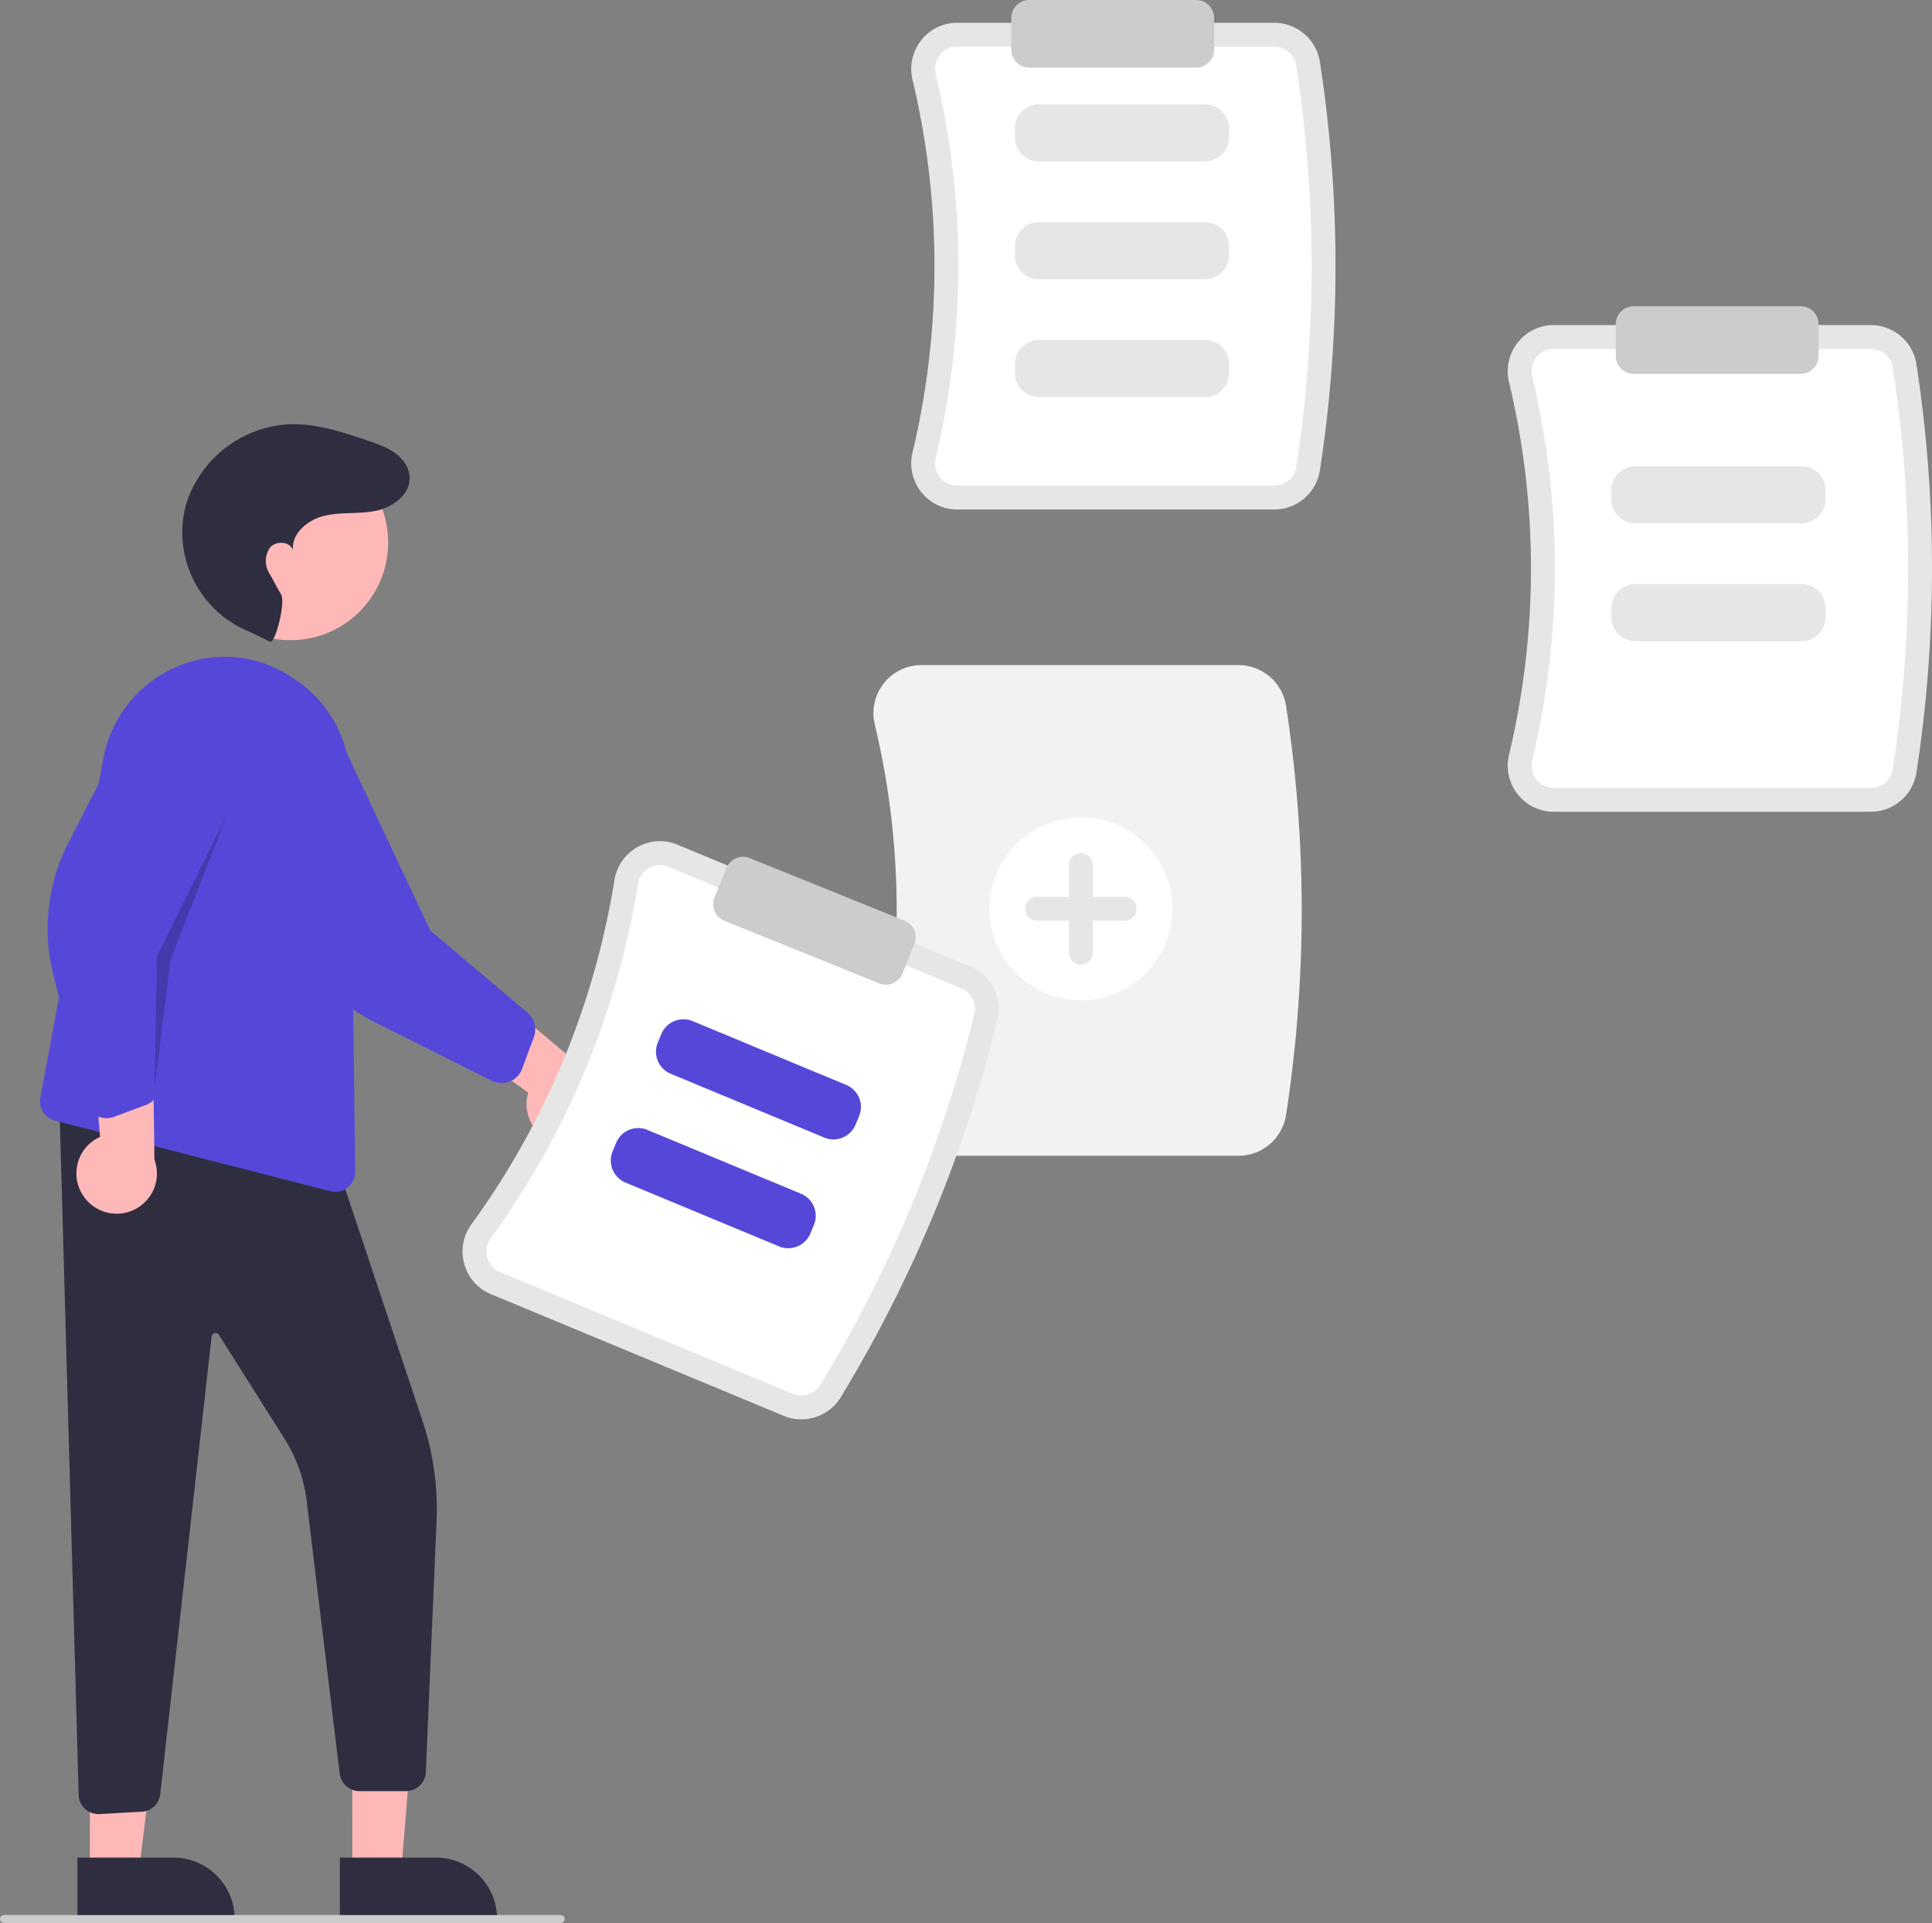 <svg xmlns="http://www.w3.org/2000/svg" width="302.26" height="300.808" viewBox="0 0 302.26 300.808">
  <rect x="0" y="0" width="302.26" height="300.808" fill="#808080" stroke="none"/>
  <g id="undraw_add_notes_re_ln36" transform="translate(0)">
    <path id="Path_67" data-name="Path 67" d="M643.038,290.109H593.427a7.141,7.141,0,0,1-5.64-2.733h0a7.23,7.23,0,0,1-1.354-6.2,125.444,125.444,0,0,0,0-58.262,7.232,7.232,0,0,1,1.354-6.2,7.141,7.141,0,0,1,5.64-2.733h49.611a7.232,7.232,0,0,1,7.117,6.069,210.261,210.261,0,0,1,0,63.993A7.231,7.231,0,0,1,643.038,290.109Z" transform="translate(-443.665 -210.414)" fill="#e6e6e6"/>
    <path id="Path_68" data-name="Path 68" d="M595.695,219.978a3.429,3.429,0,0,0-2.709,1.312,3.521,3.521,0,0,0-.656,3.02,129.192,129.192,0,0,1,0,60,3.519,3.519,0,0,0,.655,3.019h0a3.429,3.429,0,0,0,2.709,1.312h49.611a3.473,3.473,0,0,0,3.427-2.9,206.543,206.543,0,0,0,0-62.859,3.473,3.473,0,0,0-3.427-2.9Z" transform="translate(-445.934 -212.681)" fill="#fff"/>
    <path id="Path_69" data-name="Path 69" d="M642.063,243.409H616.029a3.737,3.737,0,0,1-3.733-3.733v-1.459a3.737,3.737,0,0,1,3.733-3.733h26.034a3.737,3.737,0,0,1,3.733,3.733v1.459a3.737,3.737,0,0,1-3.733,3.733Z" transform="translate(-453.516 -218.163)" fill="#e6e6e6"/>
    <path id="Path_70" data-name="Path 70" d="M642.063,273.034H616.029A3.737,3.737,0,0,1,612.3,269.3v-1.458a3.737,3.737,0,0,1,3.733-3.733h26.034a3.737,3.737,0,0,1,3.733,3.733V269.3A3.737,3.737,0,0,1,642.063,273.034Z" transform="translate(-453.516 -229.357)" fill="#e6e6e6"/>
    <path id="Path_71" data-name="Path 71" d="M642.063,302.66H616.029a3.737,3.737,0,0,1-3.733-3.733v-1.459a3.737,3.737,0,0,1,3.733-3.733h26.034a3.737,3.737,0,0,1,3.733,3.733v1.459A3.737,3.737,0,0,1,642.063,302.66Z" transform="translate(-453.516 -240.551)" fill="#e6e6e6"/>
    <path id="Path_72" data-name="Path 72" d="M793.038,366.109H743.427a7.141,7.141,0,0,1-5.64-2.733h0a7.23,7.23,0,0,1-1.354-6.2,125.444,125.444,0,0,0,0-58.262,7.232,7.232,0,0,1,1.354-6.2,7.141,7.141,0,0,1,5.64-2.733h49.611a7.232,7.232,0,0,1,7.117,6.069,210.259,210.259,0,0,1,0,63.993A7.231,7.231,0,0,1,793.038,366.109Z" transform="translate(-500.343 -239.131)" fill="#e6e6e6"/>
    <path id="Path_73" data-name="Path 73" d="M745.695,295.978a3.429,3.429,0,0,0-2.709,1.312,3.521,3.521,0,0,0-.656,3.02,129.193,129.193,0,0,1,0,60,3.519,3.519,0,0,0,.655,3.019h0a3.429,3.429,0,0,0,2.709,1.312h49.611a3.473,3.473,0,0,0,3.427-2.9,206.542,206.542,0,0,0,0-62.859,3.473,3.473,0,0,0-3.427-2.9Z" transform="translate(-502.612 -241.398)" fill="#fff"/>
    <path id="Path_74" data-name="Path 74" d="M633.849,452.232H584.238a7.451,7.451,0,0,1-5.884-2.852,7.54,7.54,0,0,1-1.412-6.467,125.133,125.133,0,0,0,0-58.117,7.541,7.541,0,0,1,1.412-6.466,7.45,7.45,0,0,1,5.885-2.852h49.611a7.545,7.545,0,0,1,7.424,6.333,210.57,210.57,0,0,1,0,64.088,7.545,7.545,0,0,1-7.424,6.333Z" transform="translate(-440.076 -271.438)" fill="#f2f2f2"/>
    <path id="Path_75" data-name="Path 75" d="M792.063,334.409H766.029a3.737,3.737,0,0,1-3.733-3.733v-1.459a3.737,3.737,0,0,1,3.733-3.733h26.034a3.737,3.737,0,0,1,3.733,3.733v1.459A3.737,3.737,0,0,1,792.063,334.409Z" transform="translate(-510.194 -252.548)" fill="#e6e6e6"/>
    <path id="Path_76" data-name="Path 76" d="M792.063,364.034H766.029A3.737,3.737,0,0,1,762.3,360.3v-1.458a3.737,3.737,0,0,1,3.733-3.733h26.034a3.737,3.737,0,0,1,3.733,3.733V360.3A3.737,3.737,0,0,1,792.063,364.034Z" transform="translate(-510.194 -263.742)" fill="#e6e6e6"/>
    <circle id="Ellipse_17" data-name="Ellipse 17" cx="14.309" cy="14.309" r="14.309" transform="translate(154.797 127.851)" fill="#fff"/>
    <path id="Path_77" data-name="Path 77" d="M630.448,429.594h-4.977v-4.977a1.866,1.866,0,0,0-3.733,0v4.977H616.76a1.866,1.866,0,0,0,0,3.733h4.977V438.3a1.866,1.866,0,0,0,3.733,0v-4.977h4.977a1.866,1.866,0,1,0,0-3.733Z" transform="translate(-454.498 -289.299)" fill="#e6e6e6"/>
    <path id="Path_78" data-name="Path 78" d="M640.324,218.827h-26.13a2.8,2.8,0,0,1-2.8-2.8V211.05a2.8,2.8,0,0,1,2.8-2.8h26.13a2.8,2.8,0,0,1,2.8,2.8v4.977A2.8,2.8,0,0,1,640.324,218.827Z" transform="translate(-453.175 -208.25)" fill="#ccc"/>
    <path id="Path_79" data-name="Path 79" d="M792.324,295.827h-26.13a2.8,2.8,0,0,1-2.8-2.8V288.05a2.8,2.8,0,0,1,2.8-2.8h26.13a2.8,2.8,0,0,1,2.8,2.8v4.977a2.8,2.8,0,0,1-2.8,2.8Z" transform="translate(-510.609 -237.345)" fill="#ccc"/>
    <path id="Path_80" data-name="Path 80" d="M88.6,453.193h7.628l2.385-29.42H88.594Z" transform="translate(-33.476 -160.124)" fill="#ffb8b8"/>
    <path id="Path_81" data-name="Path 81" d="M442.552,675.308h15.022a9.573,9.573,0,0,1,9.573,9.573v.311H442.553Z" transform="translate(-389.378 -384.729)" fill="#2f2e41"/>
    <path id="Path_82" data-name="Path 82" d="M22.6,453.193h7.628l3.629-29.42H22.594Z" transform="translate(-8.537 -160.124)" fill="#ffb8b8"/>
    <path id="Path_83" data-name="Path 83" d="M376.552,675.308h15.022a9.573,9.573,0,0,1,9.573,9.573v.311H376.553Z" transform="translate(-364.44 -384.729)" fill="#2f2e41"/>
    <path id="Path_84" data-name="Path 84" d="M378.111,595.956a3.1,3.1,0,0,1-2.1-.82h0a3.086,3.086,0,0,1-1.005-2.2L371.947,483.3l43.433,10.858,13.4,40.2a43.838,43.838,0,0,1,2.206,16.067L429.322,589.4a3.108,3.108,0,0,1-3.107,2.961H418.93a3.125,3.125,0,0,1-3.083-2.694l-5.207-43.016a23.532,23.532,0,0,0-3.442-9.434l-10.246-16.223a.622.622,0,0,0-1.143.255l-8.041,71.6a3.107,3.107,0,0,1-2.916,2.735l-6.565.365C378.229,595.953,378.17,595.956,378.111,595.956Z" transform="translate(-362.7 -312.18)" fill="#2f2e41"/>
    <circle id="Ellipse_18" data-name="Ellipse 18" cx="15.281" cy="15.281" r="15.281" transform="translate(30.172 69.584)" fill="#ffb8b8"/>
    <path id="Path_85" data-name="Path 85" d="M413.358,457.085a3.159,3.159,0,0,1-.78-.1h0l-43.093-11.049a3.11,3.11,0,0,1-2.279-3.618l9.9-53.312a19.42,19.42,0,0,1,11.354-14.023,18.735,18.735,0,0,1,17.585,1.291c.6.376,1.211.787,1.806,1.22a19.262,19.262,0,0,1,7.826,15.261l.787,61.175a3.115,3.115,0,0,1-3.1,3.155Z" transform="translate(-360.886 -270.645)" fill="#5548d9"/>
    <path id="Path_86" data-name="Path 86" d="M377.375,489.873A6.256,6.256,0,0,1,380,480.645L378.08,458.5,388.237,464l.263,20.19a6.29,6.29,0,0,1-11.125,5.683Z" transform="translate(-364.342 -302.806)" fill="#ffb8b8"/>
    <path id="Path_87" data-name="Path 87" d="M378.275,446.482a3.428,3.428,0,0,1-3.321-2.588l-4.992-19.836a29.471,29.471,0,0,1,2.34-20.615l10.458-20.457a9.669,9.669,0,0,1,11.7-6.855,9.554,9.554,0,0,1,5.895,4.418,9.685,9.685,0,0,1,1.029,7.412L386.5,421.249l.177,19.931a3.433,3.433,0,0,1-2.23,3.238l-4.982,1.85a3.409,3.409,0,0,1-1.189.215Z" transform="translate(-361.613 -271.572)" fill="#5548d9"/>
    <path id="Path_88" data-name="Path 88" d="M484.237,480.585a6.256,6.256,0,0,1-5.284-8.007l-18.038-13,10.8-4.107,15.474,12.971a6.29,6.29,0,0,1-2.95,12.139Z" transform="translate(-396.316 -301.664)" fill="#ffb8b8"/>
    <path id="Path_89" data-name="Path 89" d="M456.333,443.479a3.436,3.436,0,0,1-1.532-.362L436.51,433.96a29.478,29.478,0,0,1-14.1-15.221l-8.684-21.272a9.67,9.67,0,0,1,2.437-13.342,9.551,9.551,0,0,1,7.211-1.582,9.687,9.687,0,0,1,6.272,4.052l15.52,33,15.221,12.868a3.433,3.433,0,0,1,1,3.8l-1.848,4.982a3.422,3.422,0,0,1-3.208,2.232Z" transform="translate(-377.856 -274.049)" fill="#5548d9"/>
    <path id="Path_90" data-name="Path 90" d="M416.631,348.929c.812.355,2.474-6.114,1.73-7.408-1.108-1.924-1.042-1.91-1.777-3.184a3.691,3.691,0,0,1,.052-4.136c.952-1.12,3.156-.972,3.59.433-.28-2.668,2.359-4.812,4.973-5.415s5.371-.228,8-.765c3.05-.622,6.223-3.179,5.007-6.533a4.724,4.724,0,0,0-.921-1.514c-1.406-1.581-3.373-2.256-5.3-2.909-4-1.358-8.11-2.733-12.332-2.583a17.916,17.916,0,0,0-15.831,11.578,16.271,16.271,0,0,0-.674,2.5,16.794,16.794,0,0,0,10.425,18.445Z" transform="translate(-374.388 -248.55)" fill="#2f2e41"/>
    <path id="Path_91" data-name="Path 91" d="M38.9,247.649l.347-20.487L50.1,205.343l-8.71,22.4Z" transform="translate(-14.699 -77.589)" opacity="0.2"/>
    <path id="Path_92" data-name="Path 92" d="M523.644,509.636,477.83,490.6a7.141,7.141,0,0,1-4.16-4.688h0a7.23,7.23,0,0,1,1.129-6.246,125.445,125.445,0,0,0,22.354-53.8,7.232,7.232,0,0,1,3.63-5.207,7.141,7.141,0,0,1,6.257-.36l45.814,19.035a7.232,7.232,0,0,1,4.243,8.335,210.263,210.263,0,0,1-24.553,59.1,7.232,7.232,0,0,1-8.9,2.874Z" transform="translate(-401.033 -288.163)" fill="#e6e6e6"/>
    <path id="Path_93" data-name="Path 93" d="M507.876,426.012a3.43,3.43,0,0,0-3.005.172,3.521,3.521,0,0,0-1.764,2.537,129.193,129.193,0,0,1-23.022,55.411,3.519,3.519,0,0,0-.553,3.039h0a3.429,3.429,0,0,0,2,2.251l45.814,19.035a3.473,3.473,0,0,0,4.279-1.366,206.542,206.542,0,0,0,24.118-58.048,3.473,3.473,0,0,0-2.051-4Z" transform="translate(-403.301 -290.431)" fill="#fff"/>
    <path id="Path_94" data-name="Path 94" d="M548.382,483.036l-24.041-9.989a3.737,3.737,0,0,1-2.015-4.879l.56-1.347a3.737,3.737,0,0,1,4.879-2.015l24.041,9.989a3.737,3.737,0,0,1,2.015,4.879l-.56,1.347a3.737,3.737,0,0,1-4.879,2.015Z" transform="translate(-419.413 -305.083)" fill="#5548d9"/>
    <path id="Path_95" data-name="Path 95" d="M537.015,510.395l-24.041-9.989a3.737,3.737,0,0,1-2.015-4.879l.56-1.347a3.737,3.737,0,0,1,4.879-2.015l24.042,9.989a3.737,3.737,0,0,1,2.015,4.879l-.56,1.347A3.737,3.737,0,0,1,537.015,510.395Z" transform="translate(-415.118 -315.42)" fill="#5548d9"/>
    <path id="Path_96" data-name="Path 96" d="M563.451,443.679a2.794,2.794,0,0,1-1.05-.206l-24.225-9.794a2.8,2.8,0,0,1-1.546-3.645l1.866-4.614a2.8,2.8,0,0,1,3.645-1.546l24.225,9.794a2.8,2.8,0,0,1,1.546,3.645l-1.866,4.614A2.806,2.806,0,0,1,563.451,443.679Z" transform="translate(-424.848 -289.647)" fill="#ccc"/>
    <path id="Path_97" data-name="Path 97" d="M444.806,690.994h-87.1a.622.622,0,1,1,0-1.244h87.1a.622.622,0,1,1,0,1.244Z" transform="translate(-357.083 -390.186)" fill="#ccc"/>
  </g>
</svg>
